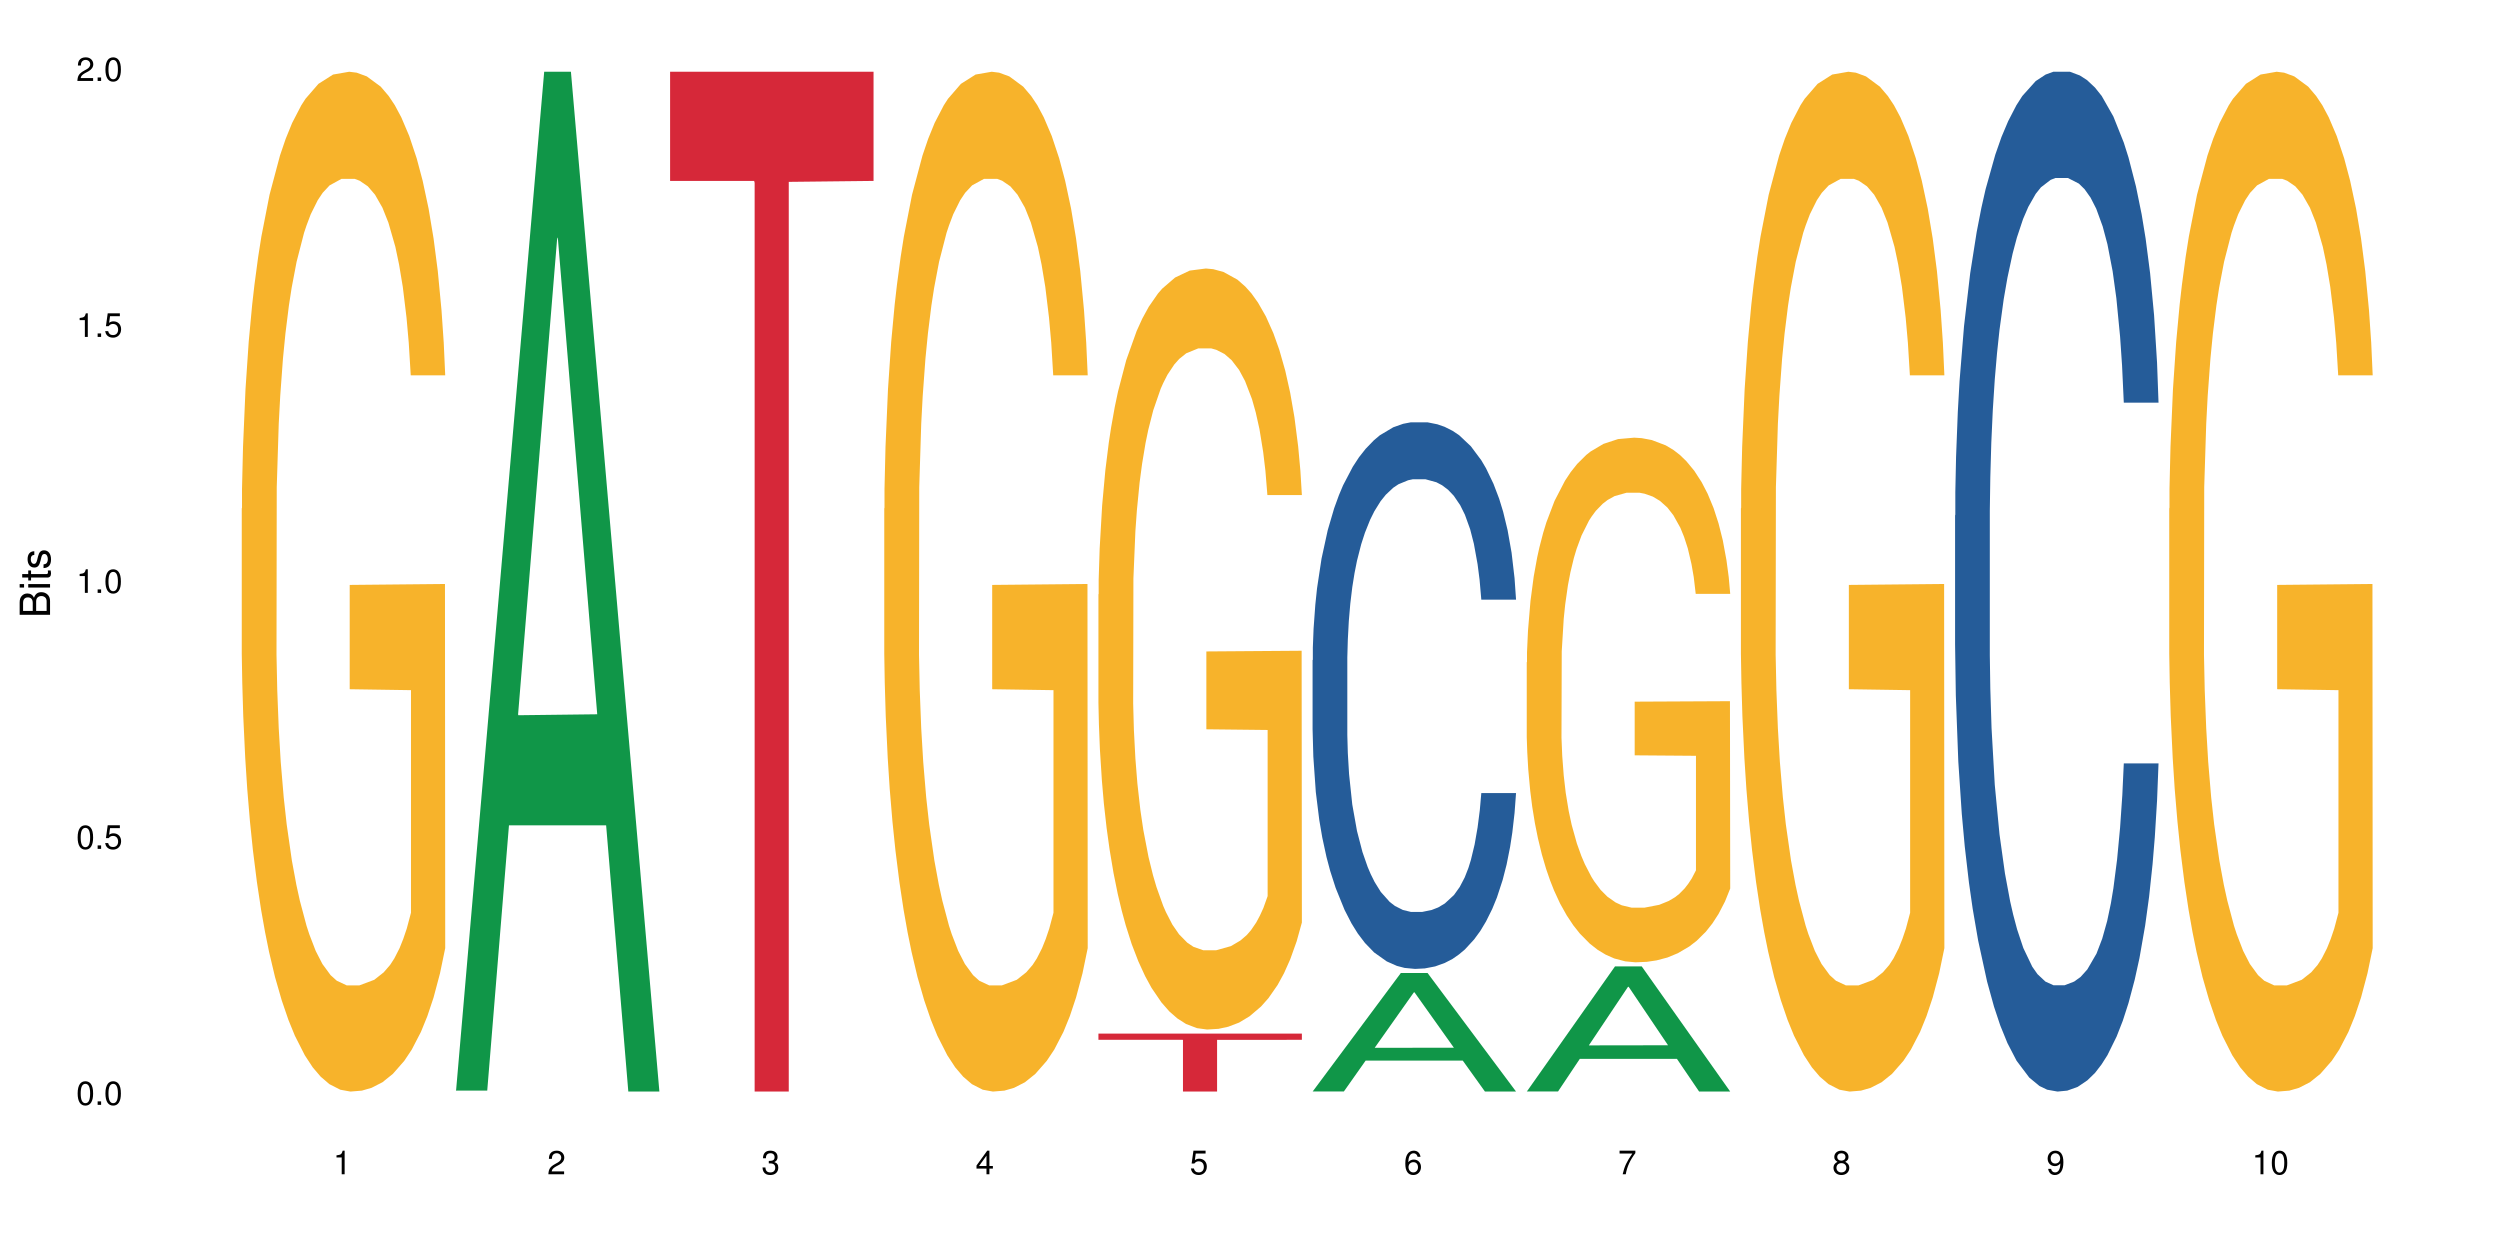 <?xml version="1.0" encoding="UTF-8"?>
<svg xmlns="http://www.w3.org/2000/svg" xmlns:xlink="http://www.w3.org/1999/xlink" width="720pt" height="360pt" viewBox="0 0 720 360" version="1.1">
<defs>
<g>
<symbol overflow="visible" id="glyph0-0">
<path style="stroke:none;" d=""/>
</symbol>
<symbol overflow="visible" id="glyph0-1">
<path style="stroke:none;" d="M 2.641 -6.797 C 2 -6.797 1.422 -6.531 1.078 -6.047 C 0.641 -5.453 0.406 -4.547 0.406 -3.297 C 0.406 -1 1.188 0.219 2.641 0.219 C 4.078 0.219 4.859 -1 4.859 -3.234 C 4.859 -4.562 4.656 -5.438 4.203 -6.047 C 3.844 -6.531 3.281 -6.797 2.641 -6.797 Z M 2.641 -6.047 C 3.547 -6.047 4 -5.125 4 -3.312 C 4 -1.375 3.562 -0.484 2.625 -0.484 C 1.734 -0.484 1.281 -1.422 1.281 -3.281 C 1.281 -5.141 1.734 -6.047 2.641 -6.047 Z M 2.641 -6.047 "/>
</symbol>
<symbol overflow="visible" id="glyph0-2">
<path style="stroke:none;" d="M 1.828 -1 L 0.828 -1 L 0.828 0 L 1.828 0 Z M 1.828 -1 "/>
</symbol>
<symbol overflow="visible" id="glyph0-3">
<path style="stroke:none;" d="M 4.562 -6.797 L 1.062 -6.797 L 0.547 -3.094 L 1.328 -3.094 C 1.719 -3.562 2.047 -3.734 2.578 -3.734 C 3.484 -3.734 4.062 -3.109 4.062 -2.094 C 4.062 -1.125 3.484 -0.531 2.578 -0.531 C 1.828 -0.531 1.375 -0.906 1.188 -1.672 L 0.328 -1.672 C 0.453 -1.109 0.547 -0.844 0.75 -0.594 C 1.125 -0.078 1.828 0.219 2.594 0.219 C 3.969 0.219 4.922 -0.781 4.922 -2.219 C 4.922 -3.562 4.031 -4.484 2.719 -4.484 C 2.25 -4.484 1.859 -4.359 1.469 -4.062 L 1.734 -5.969 L 4.562 -5.969 Z M 4.562 -6.797 "/>
</symbol>
<symbol overflow="visible" id="glyph0-4">
<path style="stroke:none;" d="M 2.484 -4.844 L 2.484 0 L 3.328 0 L 3.328 -6.797 L 2.766 -6.797 C 2.469 -5.75 2.281 -5.609 0.984 -5.453 L 0.984 -4.844 Z M 2.484 -4.844 "/>
</symbol>
<symbol overflow="visible" id="glyph0-5">
<path style="stroke:none;" d="M 4.859 -0.828 L 1.281 -0.828 C 1.359 -1.391 1.672 -1.75 2.5 -2.234 L 3.469 -2.75 C 4.406 -3.266 4.906 -3.969 4.906 -4.812 C 4.906 -5.375 4.672 -5.906 4.266 -6.266 C 3.859 -6.625 3.375 -6.797 2.719 -6.797 C 1.859 -6.797 1.219 -6.5 0.844 -5.922 C 0.609 -5.562 0.5 -5.125 0.484 -4.438 L 1.328 -4.438 C 1.359 -4.906 1.406 -5.188 1.531 -5.406 C 1.75 -5.812 2.188 -6.062 2.703 -6.062 C 3.469 -6.062 4.031 -5.516 4.031 -4.781 C 4.031 -4.25 3.719 -3.797 3.125 -3.438 L 2.234 -2.938 C 0.812 -2.141 0.406 -1.5 0.328 0 L 4.859 0 Z M 4.859 -0.828 "/>
</symbol>
<symbol overflow="visible" id="glyph0-6">
<path style="stroke:none;" d="M 2.125 -3.125 L 2.578 -3.125 C 3.516 -3.125 3.984 -2.703 3.984 -1.891 C 3.984 -1.031 3.469 -0.531 2.578 -0.531 C 1.656 -0.531 1.203 -0.984 1.156 -1.969 L 0.312 -1.969 C 0.344 -1.422 0.438 -1.078 0.609 -0.766 C 0.953 -0.109 1.625 0.219 2.547 0.219 C 3.953 0.219 4.859 -0.609 4.859 -1.906 C 4.859 -2.766 4.516 -3.25 3.703 -3.516 C 4.344 -3.766 4.656 -4.25 4.656 -4.938 C 4.656 -6.109 3.875 -6.797 2.578 -6.797 C 1.203 -6.797 0.484 -6.047 0.453 -4.609 L 1.297 -4.609 C 1.312 -5.016 1.344 -5.25 1.453 -5.453 C 1.641 -5.828 2.062 -6.062 2.594 -6.062 C 3.344 -6.062 3.797 -5.625 3.797 -4.906 C 3.797 -4.422 3.609 -4.141 3.25 -3.984 C 3.016 -3.891 2.719 -3.844 2.125 -3.844 Z M 2.125 -3.125 "/>
</symbol>
<symbol overflow="visible" id="glyph0-7">
<path style="stroke:none;" d="M 3.141 -1.625 L 3.141 0 L 3.984 0 L 3.984 -1.625 L 4.984 -1.625 L 4.984 -2.391 L 3.984 -2.391 L 3.984 -6.797 L 3.359 -6.797 L 0.266 -2.516 L 0.266 -1.625 Z M 3.141 -2.391 L 1 -2.391 L 3.141 -5.359 Z M 3.141 -2.391 "/>
</symbol>
<symbol overflow="visible" id="glyph0-8">
<path style="stroke:none;" d="M 4.781 -5.031 C 4.609 -6.141 3.891 -6.797 2.844 -6.797 C 2.094 -6.797 1.422 -6.438 1.031 -5.828 C 0.609 -5.172 0.406 -4.344 0.406 -3.094 C 0.406 -1.953 0.578 -1.234 0.984 -0.625 C 1.359 -0.078 1.953 0.219 2.703 0.219 C 3.984 0.219 4.922 -0.734 4.922 -2.078 C 4.922 -3.344 4.062 -4.234 2.844 -4.234 C 2.172 -4.234 1.641 -3.969 1.281 -3.469 C 1.281 -5.125 1.828 -6.047 2.797 -6.047 C 3.391 -6.047 3.797 -5.672 3.938 -5.031 Z M 2.734 -3.484 C 3.547 -3.484 4.062 -2.922 4.062 -2 C 4.062 -1.156 3.484 -0.531 2.703 -0.531 C 1.922 -0.531 1.328 -1.188 1.328 -2.047 C 1.328 -2.891 1.906 -3.484 2.734 -3.484 Z M 2.734 -3.484 "/>
</symbol>
<symbol overflow="visible" id="glyph0-9">
<path style="stroke:none;" d="M 4.984 -6.797 L 0.438 -6.797 L 0.438 -5.969 L 4.109 -5.969 C 2.5 -3.656 1.828 -2.234 1.328 0 L 2.219 0 C 2.594 -2.172 3.453 -4.047 4.984 -6.094 Z M 4.984 -6.797 "/>
</symbol>
<symbol overflow="visible" id="glyph0-10">
<path style="stroke:none;" d="M 3.75 -3.578 C 4.453 -4 4.688 -4.344 4.688 -4.984 C 4.688 -6.047 3.844 -6.797 2.641 -6.797 C 1.438 -6.797 0.594 -6.047 0.594 -4.984 C 0.594 -4.359 0.828 -4.016 1.516 -3.578 C 0.734 -3.203 0.359 -2.641 0.359 -1.891 C 0.359 -0.641 1.297 0.219 2.641 0.219 C 3.984 0.219 4.922 -0.641 4.922 -1.875 C 4.922 -2.641 4.531 -3.203 3.75 -3.578 Z M 2.641 -6.047 C 3.359 -6.047 3.812 -5.625 3.812 -4.969 C 3.812 -4.344 3.344 -3.922 2.641 -3.922 C 1.922 -3.922 1.453 -4.344 1.453 -4.984 C 1.453 -5.625 1.922 -6.047 2.641 -6.047 Z M 2.641 -3.203 C 3.484 -3.203 4.062 -2.672 4.062 -1.875 C 4.062 -1.062 3.484 -0.531 2.625 -0.531 C 1.797 -0.531 1.219 -1.078 1.219 -1.875 C 1.219 -2.672 1.797 -3.203 2.641 -3.203 Z M 2.641 -3.203 "/>
</symbol>
<symbol overflow="visible" id="glyph0-11">
<path style="stroke:none;" d="M 0.516 -1.547 C 0.672 -0.438 1.406 0.219 2.438 0.219 C 3.188 0.219 3.859 -0.141 4.266 -0.75 C 4.688 -1.406 4.891 -2.25 4.891 -3.484 C 4.891 -4.625 4.703 -5.359 4.312 -5.953 C 3.938 -6.5 3.344 -6.797 2.594 -6.797 C 1.297 -6.797 0.359 -5.844 0.359 -4.516 C 0.359 -3.25 1.234 -2.344 2.453 -2.344 C 3.094 -2.344 3.562 -2.578 4.016 -3.109 C 4 -1.453 3.469 -0.531 2.5 -0.531 C 1.906 -0.531 1.484 -0.906 1.359 -1.547 Z M 2.578 -6.062 C 3.375 -6.062 3.969 -5.406 3.969 -4.531 C 3.969 -3.688 3.375 -3.094 2.547 -3.094 C 1.734 -3.094 1.234 -3.672 1.234 -4.578 C 1.234 -5.438 1.797 -6.062 2.578 -6.062 Z M 2.578 -6.062 "/>
</symbol>
<symbol overflow="visible" id="glyph1-0">
<path style="stroke:none;" d=""/>
</symbol>
<symbol overflow="visible" id="glyph1-1">
<path style="stroke:none;" d="M 0 -0.953 L 0 -4.891 C 0 -5.719 -0.234 -6.344 -0.734 -6.797 C -1.188 -7.234 -1.812 -7.469 -2.5 -7.469 C -3.547 -7.469 -4.188 -7 -4.625 -5.875 C -4.984 -6.672 -5.641 -7.094 -6.531 -7.094 C -7.156 -7.094 -7.734 -6.859 -8.141 -6.391 C -8.562 -5.938 -8.75 -5.344 -8.75 -4.5 L -8.75 -0.953 Z M -4.984 -2.062 L -7.766 -2.062 L -7.766 -4.219 C -7.766 -4.844 -7.688 -5.203 -7.453 -5.5 C -7.219 -5.812 -6.859 -5.969 -6.375 -5.969 C -5.906 -5.969 -5.531 -5.812 -5.297 -5.5 C -5.062 -5.203 -4.984 -4.844 -4.984 -4.219 Z M -0.984 -2.062 L -4 -2.062 L -4 -4.781 C -4 -5.328 -3.859 -5.688 -3.578 -5.953 C -3.297 -6.219 -2.922 -6.359 -2.484 -6.359 C -2.062 -6.359 -1.688 -6.219 -1.406 -5.953 C -1.109 -5.688 -0.984 -5.328 -0.984 -4.781 Z M -0.984 -2.062 "/>
</symbol>
<symbol overflow="visible" id="glyph1-2">
<path style="stroke:none;" d="M -6.281 -1.797 L -6.281 -0.797 L 0 -0.797 L 0 -1.797 Z M -8.75 -1.797 L -8.75 -0.797 L -7.484 -0.797 L -7.484 -1.797 Z M -8.75 -1.797 "/>
</symbol>
<symbol overflow="visible" id="glyph1-3">
<path style="stroke:none;" d="M -6.281 -3.047 L -6.281 -2.016 L -8.016 -2.016 L -8.016 -1.016 L -6.281 -1.016 L -6.281 -0.172 L -5.469 -0.172 L -5.469 -1.016 L -0.719 -1.016 C -0.078 -1.016 0.281 -1.453 0.281 -2.234 C 0.281 -2.469 0.25 -2.719 0.188 -3.047 L -0.641 -3.047 C -0.609 -2.922 -0.594 -2.766 -0.594 -2.562 C -0.594 -2.141 -0.719 -2.016 -1.156 -2.016 L -5.469 -2.016 L -5.469 -3.047 Z M -6.281 -3.047 "/>
</symbol>
<symbol overflow="visible" id="glyph1-4">
<path style="stroke:none;" d="M -4.531 -5.25 C -5.766 -5.25 -6.469 -4.422 -6.469 -2.969 C -6.469 -1.516 -5.719 -0.562 -4.547 -0.562 C -3.562 -0.562 -3.094 -1.062 -2.734 -2.562 L -2.516 -3.484 C -2.344 -4.188 -2.094 -4.469 -1.625 -4.469 C -1.047 -4.469 -0.641 -3.875 -0.641 -3 C -0.641 -2.453 -0.797 -2 -1.062 -1.75 C -1.25 -1.594 -1.422 -1.531 -1.875 -1.469 L -1.875 -0.406 C -0.422 -0.453 0.281 -1.266 0.281 -2.922 C 0.281 -4.5 -0.5 -5.516 -1.719 -5.516 C -2.656 -5.516 -3.172 -4.984 -3.469 -3.734 L -3.703 -2.766 C -3.891 -1.953 -4.156 -1.609 -4.594 -1.609 C -5.172 -1.609 -5.547 -2.125 -5.547 -2.938 C -5.547 -3.75 -5.203 -4.172 -4.531 -4.203 Z M -4.531 -5.25 "/>
</symbol>
</g>
</defs>
<g id="surface43598">
<rect x="0" y="0" width="720" height="360" style="fill:rgb(100%,100%,100%);fill-opacity:1;stroke:none;"/>
<path style=" stroke:none;fill-rule:nonzero;fill:rgb(96.863%,70.196%,16.863%);fill-opacity:1;" d="M 69.629 146.461 L 69.699 146.191 L 69.699 140.828 L 69.988 128.758 L 70.703 112.129 L 71.629 98.449 L 72.629 87.719 L 73.273 82.086 L 74.344 74.039 L 75.273 68.141 L 77.633 56.07 L 80.633 44.805 L 82.277 39.977 L 84.137 35.414 L 86.777 30.32 L 87.992 28.441 L 91.711 24.148 L 95.926 21.469 L 100.57 20.664 L 102.715 20.93 L 105.645 22.004 L 109.645 24.953 L 111.934 27.637 L 113.719 30.32 L 115.578 33.805 L 117.863 39.172 L 120.008 45.609 L 121.723 52.047 L 123.438 60.094 L 124.867 68.676 L 126.082 78.062 L 127.152 89.328 L 127.797 98.715 L 128.223 108.105 L 118.293 108.105 L 117.719 98.715 L 117.078 91.477 L 116.004 82.625 L 114.934 76.188 L 113.863 71.09 L 111.859 64.117 L 110.145 59.824 L 108.004 56.07 L 105.93 53.656 L 103.57 52.047 L 102.141 51.508 L 98.355 51.508 L 94.926 53.387 L 92.926 55.531 L 91.496 57.68 L 89.496 61.703 L 88.281 64.922 L 87.566 67.066 L 85.422 75.383 L 83.992 82.891 L 83.207 87.988 L 82.207 96.035 L 81.492 103.277 L 80.707 114.004 L 80.277 122.051 L 79.703 140.293 L 79.633 188.574 L 79.848 198.766 L 80.277 209.762 L 80.848 219.418 L 81.707 229.609 L 82.562 237.391 L 84.062 247.852 L 85.352 254.824 L 86.352 259.383 L 88.281 266.625 L 89.066 269.039 L 90.922 273.867 L 92.852 277.625 L 95.211 280.844 L 96.996 282.453 L 99.855 283.793 L 103.5 283.793 L 107.789 282.184 L 110.504 280.039 L 112.359 277.891 L 113.574 276.016 L 115.078 273.062 L 116.148 270.383 L 117.148 267.43 L 118.363 262.871 L 118.363 198.766 L 100.715 198.496 L 100.715 168.457 L 128.152 168.188 L 128.223 273.062 L 126.723 280.305 L 124.867 287.281 L 123.078 292.645 L 121.223 297.203 L 118.578 302.301 L 116.434 305.52 L 113.148 309.273 L 110.145 311.688 L 107 313.297 L 104.215 314.102 L 100.93 314.371 L 97.996 313.836 L 94.855 312.227 L 92.352 310.078 L 90.066 307.398 L 87.781 303.91 L 84.922 298.277 L 83.062 293.719 L 81.133 288.086 L 79.203 281.379 L 77.488 274.137 L 76.348 268.504 L 75.203 262.066 L 73.988 254.02 L 72.844 244.898 L 71.988 236.586 L 71.203 227.195 L 70.629 218.344 L 70.059 206.277 L 69.773 196.621 L 69.629 188.305 Z M 69.629 146.461 "/>
<path style=" stroke:none;fill-rule:nonzero;fill:rgb(6.275%,58.824%,28.235%);fill-opacity:1;" d="M 131.309 314.094 L 131.371 313.82 L 156.727 20.664 L 164.426 20.664 L 189.902 314.371 L 180.953 314.371 L 174.566 237.703 L 146.582 237.703 L 140.324 314.094 L 131.309 314.094 L 149.273 205.988 L 172 205.711 L 160.668 68.648 L 160.543 68.375 L 160.418 69.199 L 149.211 205.711 L 149.273 205.988 Z M 131.309 314.094 "/>
<path style=" stroke:none;fill-rule:nonzero;fill:rgb(83.922%,15.686%,22.353%);fill-opacity:1;" d="M 192.988 20.664 L 251.582 20.664 L 251.582 52.102 L 227.164 52.379 L 227.164 314.371 L 217.336 314.371 L 217.336 52.652 L 217.195 52.102 L 192.988 52.102 Z M 192.988 20.664 "/>
<path style=" stroke:none;fill-rule:nonzero;fill:rgb(96.863%,70.196%,16.863%);fill-opacity:1;" d="M 254.668 146.461 L 254.738 146.191 L 254.738 140.828 L 255.023 128.758 L 255.738 112.129 L 256.668 98.449 L 257.668 87.719 L 258.312 82.086 L 259.383 74.039 L 260.312 68.141 L 262.672 56.07 L 265.672 44.805 L 267.316 39.977 L 269.172 35.414 L 271.816 30.32 L 273.031 28.441 L 276.746 24.148 L 280.965 21.469 L 285.609 20.664 L 287.75 20.93 L 290.68 22.004 L 294.684 24.953 L 296.969 27.637 L 298.758 30.32 L 300.613 33.805 L 302.902 39.172 L 305.043 45.609 L 306.758 52.047 L 308.473 60.094 L 309.902 68.676 L 311.117 78.062 L 312.191 89.328 L 312.832 98.715 L 313.262 108.105 L 303.328 108.105 L 302.758 98.715 L 302.113 91.477 L 301.043 82.625 L 299.973 76.188 L 298.898 71.09 L 296.898 64.117 L 295.184 59.824 L 293.039 56.07 L 290.969 53.656 L 288.609 52.047 L 287.18 51.508 L 283.395 51.508 L 279.961 53.387 L 277.961 55.531 L 276.531 57.68 L 274.531 61.703 L 273.316 64.922 L 272.602 67.066 L 270.457 75.383 L 269.031 82.891 L 268.242 87.988 L 267.242 96.035 L 266.527 103.277 L 265.742 114.004 L 265.312 122.051 L 264.742 140.293 L 264.672 188.574 L 264.887 198.766 L 265.312 209.762 L 265.887 219.418 L 266.742 229.609 L 267.602 237.391 L 269.102 247.852 L 270.387 254.824 L 271.387 259.383 L 273.316 266.625 L 274.102 269.039 L 275.961 273.867 L 277.891 277.625 L 280.25 280.844 L 282.035 282.453 L 284.895 283.793 L 288.539 283.793 L 292.824 282.184 L 295.539 280.039 L 297.398 277.891 L 298.613 276.016 L 300.113 273.062 L 301.188 270.383 L 302.188 267.43 L 303.402 262.871 L 303.402 198.766 L 285.75 198.496 L 285.75 168.457 L 313.191 168.188 L 313.262 273.062 L 311.762 280.305 L 309.902 287.281 L 308.117 292.645 L 306.258 297.203 L 303.617 302.301 L 301.473 305.52 L 298.184 309.273 L 295.184 311.688 L 292.039 313.297 L 289.254 314.102 L 285.965 314.371 L 283.035 313.836 L 279.891 312.227 L 277.391 310.078 L 275.105 307.398 L 272.816 303.91 L 269.957 298.277 L 268.102 293.719 L 266.172 288.086 L 264.242 281.379 L 262.527 274.137 L 261.383 268.504 L 260.242 262.066 L 259.027 254.02 L 257.883 244.898 L 257.023 236.586 L 256.238 227.195 L 255.668 218.344 L 255.094 206.277 L 254.809 196.621 L 254.668 188.305 Z M 254.668 146.461 "/>
<path style=" stroke:none;fill-rule:nonzero;fill:rgb(96.863%,70.196%,16.863%);fill-opacity:1;" d="M 316.348 171.203 L 316.418 171.004 L 316.418 167 L 316.703 157.992 L 317.418 145.582 L 318.348 135.375 L 319.348 127.367 L 319.992 123.164 L 321.062 117.16 L 321.992 112.754 L 324.348 103.75 L 327.352 95.34 L 328.992 91.738 L 330.852 88.336 L 333.496 84.531 L 334.711 83.133 L 338.426 79.93 L 342.641 77.93 L 347.289 77.328 L 349.43 77.527 L 352.359 78.328 L 356.363 80.531 L 358.648 82.531 L 360.434 84.531 L 362.293 87.137 L 364.578 91.137 L 366.723 95.941 L 368.438 100.746 L 370.152 106.75 L 371.582 113.156 L 372.797 120.16 L 373.871 128.57 L 374.512 135.574 L 374.941 142.578 L 365.008 142.578 L 364.438 135.574 L 363.793 130.168 L 362.723 123.566 L 361.648 118.762 L 360.578 114.957 L 358.578 109.754 L 356.863 106.551 L 354.719 103.75 L 352.645 101.945 L 350.289 100.746 L 348.859 100.348 L 345.07 100.348 L 341.641 101.746 L 339.641 103.348 L 338.211 104.949 L 336.211 107.953 L 334.996 110.355 L 334.281 111.957 L 332.137 118.16 L 330.707 123.766 L 329.922 127.566 L 328.922 133.574 L 328.207 138.977 L 327.422 146.984 L 326.992 152.988 L 326.422 166.598 L 326.352 202.629 L 326.562 210.234 L 326.992 218.441 L 327.566 225.648 L 328.422 233.254 L 329.281 239.059 L 330.781 246.863 L 332.066 252.066 L 333.066 255.473 L 334.996 260.875 L 335.781 262.676 L 337.641 266.281 L 339.57 269.082 L 341.93 271.484 L 343.715 272.684 L 346.574 273.684 L 350.219 273.684 L 354.504 272.484 L 357.219 270.883 L 359.078 269.281 L 360.293 267.883 L 361.793 265.68 L 362.863 263.676 L 363.867 261.477 L 365.078 258.074 L 365.078 210.234 L 347.43 210.035 L 347.43 187.617 L 374.871 187.414 L 374.941 265.68 L 373.441 271.082 L 371.582 276.289 L 369.797 280.289 L 367.938 283.695 L 365.293 287.496 L 363.152 289.898 L 359.863 292.699 L 356.863 294.504 L 353.719 295.703 L 350.93 296.305 L 347.645 296.504 L 344.715 296.105 L 341.57 294.902 L 339.07 293.301 L 336.781 291.301 L 334.496 288.699 L 331.637 284.496 L 329.781 281.09 L 327.852 276.887 L 325.922 271.883 L 324.207 266.48 L 323.062 262.277 L 321.918 257.473 L 320.703 251.469 L 319.562 244.664 L 318.703 238.457 L 317.918 231.453 L 317.348 224.848 L 316.773 215.84 L 316.488 208.633 L 316.348 202.43 Z M 316.348 171.203 "/>
<path style=" stroke:none;fill-rule:nonzero;fill:rgb(83.922%,15.686%,22.353%);fill-opacity:1;" d="M 316.348 297.684 L 374.941 297.684 L 374.941 299.469 L 350.52 299.484 L 350.52 314.371 L 340.695 314.371 L 340.695 299.5 L 340.555 299.469 L 316.348 299.469 Z M 316.348 297.684 "/>
<path style=" stroke:none;fill-rule:nonzero;fill:rgb(6.275%,58.824%,28.235%);fill-opacity:1;" d="M 378.023 314.34 L 378.086 314.305 L 403.441 280.227 L 411.141 280.227 L 436.621 314.371 L 427.668 314.371 L 421.281 305.457 L 393.301 305.457 L 387.039 314.34 L 378.023 314.34 L 395.992 301.773 L 418.715 301.738 L 407.387 285.805 L 407.262 285.773 L 407.137 285.871 L 395.93 301.738 L 395.992 301.773 Z M 378.023 314.34 "/>
<path style=" stroke:none;fill-rule:nonzero;fill:rgb(14.51%,36.078%,60%);fill-opacity:1;" d="M 378.023 190.121 L 378.098 189.977 L 378.098 186.523 L 378.312 181.055 L 378.812 174.148 L 379.312 169.398 L 380.598 160.906 L 382.383 152.707 L 384.242 146.375 L 385.602 142.633 L 386.812 139.754 L 389.602 134.43 L 391.387 131.695 L 393.316 129.25 L 395.676 126.805 L 397.391 125.363 L 401.25 123.062 L 404.105 122.055 L 406.324 121.625 L 411.109 121.625 L 413.969 122.199 L 416.039 122.918 L 418.328 124.07 L 420.258 125.363 L 423.613 128.531 L 426.617 132.559 L 427.973 134.863 L 430.117 139.324 L 431.762 143.641 L 432.906 147.383 L 434.191 152.707 L 435.336 159.18 L 436.191 166.52 L 436.621 172.707 L 426.617 172.707 L 426.117 166.953 L 425.543 162.492 L 424.473 156.59 L 423.402 152.418 L 421.898 148.246 L 420.543 145.512 L 418.684 142.777 L 417.039 141.051 L 415.324 139.754 L 413.684 138.891 L 410.539 138.027 L 406.895 138.027 L 405.535 138.316 L 402.75 139.469 L 401.25 140.473 L 399.105 142.488 L 397.605 144.359 L 395.816 147.238 L 394.602 149.684 L 393.102 153.426 L 392.031 156.734 L 390.816 161.484 L 390.102 165.082 L 389.457 169.109 L 388.887 173.859 L 388.457 178.895 L 388.172 184.219 L 388.027 189.398 L 388.027 211.703 L 388.172 216.883 L 388.531 222.93 L 389.457 231.707 L 390.816 239.332 L 392.387 245.375 L 393.891 249.691 L 394.746 251.707 L 395.891 254.012 L 397.676 256.887 L 400.25 259.766 L 401.75 260.918 L 404.035 262.07 L 406.395 262.645 L 409.539 262.645 L 412.324 262.07 L 414.184 261.348 L 416.113 260.199 L 418.758 257.75 L 420.398 255.449 L 421.828 252.715 L 422.902 249.98 L 423.613 247.68 L 424.688 243.219 L 425.543 238.324 L 426.188 233.289 L 426.617 228.395 L 436.621 228.395 L 436.191 234.152 L 435.547 239.766 L 434.906 243.938 L 433.906 248.973 L 432.762 253.434 L 431.117 258.473 L 429.762 261.781 L 427.973 265.379 L 426.332 268.113 L 424.543 270.559 L 421.898 273.438 L 420.184 274.875 L 418.328 276.172 L 416.113 277.32 L 413.324 278.328 L 410.324 278.906 L 407.539 279.047 L 404.535 278.762 L 402.32 278.184 L 399.391 276.891 L 395.746 274.301 L 393.102 271.566 L 391.031 268.832 L 389.242 265.953 L 387.242 262.07 L 384.672 255.738 L 383.098 250.844 L 382.027 246.816 L 380.812 241.203 L 379.953 236.168 L 378.953 228.109 L 378.238 217.891 L 378.023 209.977 Z M 378.023 190.121 "/>
<path style=" stroke:none;fill-rule:nonzero;fill:rgb(6.275%,58.824%,28.235%);fill-opacity:1;" d="M 439.703 314.336 L 439.766 314.305 L 465.121 278.324 L 472.82 278.324 L 498.301 314.371 L 489.348 314.371 L 482.961 304.961 L 454.98 304.961 L 448.719 314.336 L 439.703 314.336 L 457.672 301.07 L 480.395 301.035 L 469.066 284.215 L 468.938 284.18 L 468.812 284.281 L 457.609 301.035 L 457.672 301.07 Z M 439.703 314.336 "/>
<path style=" stroke:none;fill-rule:nonzero;fill:rgb(96.863%,70.196%,16.863%);fill-opacity:1;" d="M 439.703 190.762 L 439.777 190.625 L 439.777 187.867 L 440.062 181.656 L 440.777 173.102 L 441.707 166.062 L 442.707 160.543 L 443.348 157.645 L 444.422 153.504 L 445.348 150.469 L 447.707 144.262 L 450.707 138.465 L 452.352 135.98 L 454.211 133.633 L 456.855 131.012 L 458.07 130.047 L 461.785 127.84 L 466 126.457 L 470.645 126.047 L 472.789 126.184 L 475.719 126.734 L 479.719 128.254 L 482.008 129.633 L 483.793 131.012 L 485.652 132.805 L 487.938 135.566 L 490.082 138.879 L 491.797 142.191 L 493.512 146.328 L 494.941 150.746 L 496.156 155.574 L 497.227 161.371 L 497.871 166.199 L 498.301 171.031 L 488.367 171.031 L 487.797 166.199 L 487.152 162.477 L 486.082 157.922 L 485.008 154.609 L 483.938 151.988 L 481.938 148.398 L 480.223 146.191 L 478.078 144.262 L 476.004 143.02 L 473.648 142.191 L 472.219 141.914 L 468.43 141.914 L 465 142.879 L 463 143.984 L 461.57 145.09 L 459.57 147.156 L 458.355 148.812 L 457.641 149.918 L 455.496 154.195 L 454.066 158.059 L 453.281 160.68 L 452.281 164.82 L 451.566 168.547 L 450.781 174.066 L 450.352 178.207 L 449.781 187.59 L 449.707 212.43 L 449.922 217.672 L 450.352 223.328 L 450.922 228.297 L 451.781 233.539 L 452.637 237.543 L 454.141 242.926 L 455.426 246.512 L 456.426 248.859 L 458.355 252.582 L 459.141 253.824 L 461 256.309 L 462.93 258.242 L 465.285 259.898 L 467.074 260.727 L 469.93 261.414 L 473.574 261.414 L 477.863 260.586 L 480.578 259.484 L 482.438 258.379 L 483.652 257.414 L 485.152 255.895 L 486.223 254.516 L 487.223 252.996 L 488.438 250.652 L 488.438 217.672 L 470.789 217.535 L 470.789 202.078 L 498.227 201.941 L 498.301 255.895 L 496.801 259.621 L 494.941 263.211 L 493.156 265.969 L 491.297 268.316 L 488.652 270.938 L 486.508 272.594 L 483.223 274.523 L 480.223 275.766 L 477.078 276.594 L 474.289 277.008 L 471.004 277.145 L 468.074 276.871 L 464.93 276.043 L 462.43 274.938 L 460.141 273.559 L 457.855 271.766 L 454.996 268.867 L 453.137 266.52 L 451.211 263.625 L 449.281 260.172 L 447.566 256.449 L 446.422 253.551 L 445.277 250.238 L 444.062 246.098 L 442.922 241.406 L 442.062 237.129 L 441.277 232.301 L 440.703 227.746 L 440.133 221.535 L 439.848 216.566 L 439.703 212.289 Z M 439.703 190.762 "/>
<path style=" stroke:none;fill-rule:nonzero;fill:rgb(96.863%,70.196%,16.863%);fill-opacity:1;" d="M 501.383 146.461 L 501.453 146.191 L 501.453 140.828 L 501.742 128.758 L 502.457 112.129 L 503.383 98.449 L 504.383 87.719 L 505.027 82.086 L 506.102 74.039 L 507.027 68.141 L 509.387 56.07 L 512.387 44.805 L 514.031 39.977 L 515.891 35.414 L 518.535 30.32 L 519.75 28.441 L 523.465 24.148 L 527.68 21.469 L 532.324 20.664 L 534.469 20.93 L 537.398 22.004 L 541.398 24.953 L 543.688 27.637 L 545.473 30.32 L 547.332 33.805 L 549.617 39.172 L 551.762 45.609 L 553.477 52.047 L 555.191 60.094 L 556.621 68.676 L 557.836 78.062 L 558.906 89.328 L 559.551 98.715 L 559.98 108.105 L 550.047 108.105 L 549.473 98.715 L 548.832 91.477 L 547.758 82.625 L 546.688 76.188 L 545.617 71.09 L 543.613 64.117 L 541.898 59.824 L 539.758 56.07 L 537.684 53.656 L 535.324 52.047 L 533.898 51.508 L 530.109 51.508 L 526.68 53.387 L 524.68 55.531 L 523.25 57.68 L 521.25 61.703 L 520.035 64.922 L 519.32 67.066 L 517.176 75.383 L 515.746 82.891 L 514.961 87.988 L 513.961 96.035 L 513.246 103.277 L 512.461 114.004 L 512.031 122.051 L 511.461 140.293 L 511.387 188.574 L 511.602 198.766 L 512.031 209.762 L 512.602 219.418 L 513.461 229.609 L 514.316 237.391 L 515.816 247.852 L 517.105 254.824 L 518.105 259.383 L 520.035 266.625 L 520.82 269.039 L 522.68 273.867 L 524.605 277.625 L 526.965 280.844 L 528.75 282.453 L 531.609 283.793 L 535.254 283.793 L 539.543 282.184 L 542.258 280.039 L 544.113 277.891 L 545.328 276.016 L 546.832 273.062 L 547.902 270.383 L 548.902 267.43 L 550.117 262.871 L 550.117 198.766 L 532.469 198.496 L 532.469 168.457 L 559.906 168.188 L 559.98 273.062 L 558.477 280.305 L 556.621 287.281 L 554.832 292.645 L 552.977 297.203 L 550.332 302.301 L 548.188 305.52 L 544.902 309.273 L 541.898 311.688 L 538.754 313.297 L 535.969 314.102 L 532.684 314.371 L 529.754 313.836 L 526.609 312.227 L 524.105 310.078 L 521.82 307.398 L 519.535 303.91 L 516.676 298.277 L 514.816 293.719 L 512.887 288.086 L 510.957 281.379 L 509.242 274.137 L 508.102 268.504 L 506.957 262.066 L 505.742 254.02 L 504.598 244.898 L 503.742 236.586 L 502.957 227.195 L 502.383 218.344 L 501.812 206.277 L 501.527 196.621 L 501.383 188.305 Z M 501.383 146.461 "/>
<path style=" stroke:none;fill-rule:nonzero;fill:rgb(14.51%,36.078%,60%);fill-opacity:1;" d="M 563.062 148.457 L 563.133 148.188 L 563.133 141.742 L 563.348 131.543 L 563.848 118.656 L 564.348 109.797 L 565.637 93.957 L 567.422 78.652 L 569.281 66.84 L 570.637 59.859 L 571.852 54.492 L 574.641 44.559 L 576.426 39.457 L 578.355 34.891 L 580.711 30.328 L 582.426 27.645 L 586.285 23.348 L 589.145 21.469 L 591.359 20.664 L 596.148 20.664 L 599.004 21.738 L 601.078 23.078 L 603.363 25.227 L 605.293 27.645 L 608.652 33.551 L 611.652 41.066 L 613.012 45.363 L 615.156 53.684 L 616.797 61.738 L 617.941 68.719 L 619.227 78.652 L 620.371 90.734 L 621.23 104.426 L 621.656 115.969 L 611.652 115.969 L 611.152 105.23 L 610.582 96.91 L 609.512 85.902 L 608.438 78.117 L 606.938 70.332 L 605.578 65.23 L 603.723 60.129 L 602.078 56.906 L 600.363 54.492 L 598.719 52.879 L 595.574 51.27 L 591.93 51.27 L 590.574 51.805 L 587.785 53.953 L 586.285 55.832 L 584.145 59.59 L 582.641 63.082 L 580.855 68.449 L 579.641 73.016 L 578.141 79.996 L 577.066 86.172 L 575.855 95.031 L 575.141 101.742 L 574.496 109.258 L 573.926 118.117 L 573.496 127.516 L 573.211 137.449 L 573.066 147.113 L 573.066 188.727 L 573.211 198.391 L 573.566 209.668 L 574.496 226.043 L 575.855 240.273 L 577.426 251.547 L 578.926 259.602 L 579.785 263.359 L 580.926 267.656 L 582.715 273.027 L 585.285 278.395 L 586.785 280.543 L 589.074 282.691 L 591.43 283.766 L 594.574 283.766 L 597.363 282.691 L 599.219 281.348 L 601.148 279.199 L 603.793 274.637 L 605.438 270.34 L 606.867 265.242 L 607.938 260.141 L 608.652 255.844 L 609.723 247.52 L 610.582 238.395 L 611.227 228.996 L 611.652 219.867 L 621.656 219.867 L 621.23 230.609 L 620.586 241.078 L 619.941 248.863 L 618.941 258.262 L 617.801 266.582 L 616.156 275.98 L 614.797 282.152 L 613.012 288.867 L 611.367 293.969 L 609.582 298.531 L 606.938 303.898 L 605.223 306.586 L 603.363 309 L 601.148 311.148 L 598.363 313.027 L 595.363 314.102 L 592.574 314.371 L 589.574 313.832 L 587.359 312.762 L 584.43 310.344 L 580.785 305.512 L 578.141 300.41 L 576.066 295.309 L 574.281 289.941 L 572.281 282.691 L 569.707 270.879 L 568.137 261.75 L 567.062 254.234 L 565.848 243.762 L 564.992 234.367 L 563.992 219.332 L 563.277 200.27 L 563.062 185.504 Z M 563.062 148.457 "/>
<path style=" stroke:none;fill-rule:nonzero;fill:rgb(96.863%,70.196%,16.863%);fill-opacity:1;" d="M 624.742 146.461 L 624.812 146.191 L 624.812 140.828 L 625.098 128.758 L 625.812 112.129 L 626.742 98.449 L 627.742 87.719 L 628.387 82.086 L 629.457 74.039 L 630.387 68.141 L 632.746 56.07 L 635.746 44.805 L 637.391 39.977 L 639.246 35.414 L 641.891 30.32 L 643.105 28.441 L 646.82 24.148 L 651.039 21.469 L 655.684 20.664 L 657.828 20.93 L 660.758 22.004 L 664.758 24.953 L 667.043 27.637 L 668.832 30.32 L 670.688 33.805 L 672.977 39.172 L 675.121 45.609 L 676.836 52.047 L 678.551 60.094 L 679.98 68.676 L 681.191 78.062 L 682.266 89.328 L 682.91 98.715 L 683.336 108.105 L 673.406 108.105 L 672.832 98.715 L 672.191 91.477 L 671.117 82.625 L 670.047 76.188 L 668.973 71.09 L 666.973 64.117 L 665.258 59.824 L 663.113 56.07 L 661.043 53.656 L 658.684 52.047 L 657.254 51.508 L 653.469 51.508 L 650.039 53.387 L 648.035 55.531 L 646.609 57.68 L 644.605 61.703 L 643.391 64.922 L 642.676 67.066 L 640.535 75.383 L 639.105 82.891 L 638.32 87.988 L 637.316 96.035 L 636.605 103.277 L 635.816 114.004 L 635.391 122.051 L 634.816 140.293 L 634.746 188.574 L 634.961 198.766 L 635.391 209.762 L 635.961 219.418 L 636.816 229.609 L 637.676 237.391 L 639.176 247.852 L 640.461 254.824 L 641.465 259.383 L 643.391 266.625 L 644.18 269.039 L 646.035 273.867 L 647.965 277.625 L 650.324 280.844 L 652.109 282.453 L 654.969 283.793 L 658.613 283.793 L 662.898 282.184 L 665.617 280.039 L 667.473 277.891 L 668.688 276.016 L 670.188 273.062 L 671.262 270.383 L 672.262 267.43 L 673.477 262.871 L 673.477 198.766 L 655.824 198.496 L 655.824 168.457 L 683.266 168.188 L 683.336 273.062 L 681.836 280.305 L 679.98 287.281 L 678.191 292.645 L 676.336 297.203 L 673.691 302.301 L 671.547 305.52 L 668.258 309.273 L 665.258 311.688 L 662.113 313.297 L 659.328 314.102 L 656.039 314.371 L 653.109 313.836 L 649.965 312.227 L 647.465 310.078 L 645.18 307.398 L 642.891 303.91 L 640.035 298.277 L 638.176 293.719 L 636.246 288.086 L 634.316 281.379 L 632.602 274.137 L 631.457 268.504 L 630.316 262.066 L 629.102 254.02 L 627.957 244.898 L 627.102 236.586 L 626.312 227.195 L 625.742 218.344 L 625.172 206.277 L 624.883 196.621 L 624.742 188.305 Z M 624.742 146.461 "/>
<g style="fill:rgb(0%,0%,0%);fill-opacity:1;">
  <use xlink:href="#glyph0-1" x="21.957" y="318.198"/>
  <use xlink:href="#glyph0-2" x="27.291" y="318.198"/>
  <use xlink:href="#glyph0-1" x="29.958" y="318.198"/>
</g>
<g style="fill:rgb(0%,0%,0%);fill-opacity:1;">
  <use xlink:href="#glyph0-1" x="21.957" y="244.476"/>
  <use xlink:href="#glyph0-2" x="27.291" y="244.476"/>
  <use xlink:href="#glyph0-3" x="29.958" y="244.476"/>
</g>
<g style="fill:rgb(0%,0%,0%);fill-opacity:1;">
  <use xlink:href="#glyph0-4" x="21.957" y="170.753"/>
  <use xlink:href="#glyph0-2" x="27.291" y="170.753"/>
  <use xlink:href="#glyph0-1" x="29.958" y="170.753"/>
</g>
<g style="fill:rgb(0%,0%,0%);fill-opacity:1;">
  <use xlink:href="#glyph0-4" x="21.957" y="97.034"/>
  <use xlink:href="#glyph0-2" x="27.291" y="97.034"/>
  <use xlink:href="#glyph0-3" x="29.958" y="97.034"/>
</g>
<g style="fill:rgb(0%,0%,0%);fill-opacity:1;">
  <use xlink:href="#glyph0-5" x="21.957" y="23.312"/>
  <use xlink:href="#glyph0-2" x="27.291" y="23.312"/>
  <use xlink:href="#glyph0-1" x="29.958" y="23.312"/>
</g>
<g style="fill:rgb(0%,0%,0%);fill-opacity:1;">
  <use xlink:href="#glyph0-4" x="95.926" y="338.19"/>
</g>
<g style="fill:rgb(0%,0%,0%);fill-opacity:1;">
  <use xlink:href="#glyph0-5" x="157.605" y="338.19"/>
</g>
<g style="fill:rgb(0%,0%,0%);fill-opacity:1;">
  <use xlink:href="#glyph0-6" x="219.285" y="338.19"/>
</g>
<g style="fill:rgb(0%,0%,0%);fill-opacity:1;">
  <use xlink:href="#glyph0-7" x="280.965" y="338.19"/>
</g>
<g style="fill:rgb(0%,0%,0%);fill-opacity:1;">
  <use xlink:href="#glyph0-3" x="342.645" y="338.19"/>
</g>
<g style="fill:rgb(0%,0%,0%);fill-opacity:1;">
  <use xlink:href="#glyph0-8" x="404.324" y="338.19"/>
</g>
<g style="fill:rgb(0%,0%,0%);fill-opacity:1;">
  <use xlink:href="#glyph0-9" x="466" y="338.19"/>
</g>
<g style="fill:rgb(0%,0%,0%);fill-opacity:1;">
  <use xlink:href="#glyph0-10" x="527.68" y="338.19"/>
</g>
<g style="fill:rgb(0%,0%,0%);fill-opacity:1;">
  <use xlink:href="#glyph0-11" x="589.359" y="338.19"/>
</g>
<g style="fill:rgb(0%,0%,0%);fill-opacity:1;">
  <use xlink:href="#glyph0-4" x="648.539" y="338.19"/>
  <use xlink:href="#glyph0-1" x="653.873" y="338.19"/>
</g>
<g style="fill:rgb(0%,0%,0%);fill-opacity:1;">
  <use xlink:href="#glyph1-1" x="14.412" y="178.016"/>
  <use xlink:href="#glyph1-2" x="14.412" y="170.012"/>
  <use xlink:href="#glyph1-3" x="14.412" y="167.348"/>
  <use xlink:href="#glyph1-4" x="14.412" y="164.012"/>
</g>
</g>
</svg>
